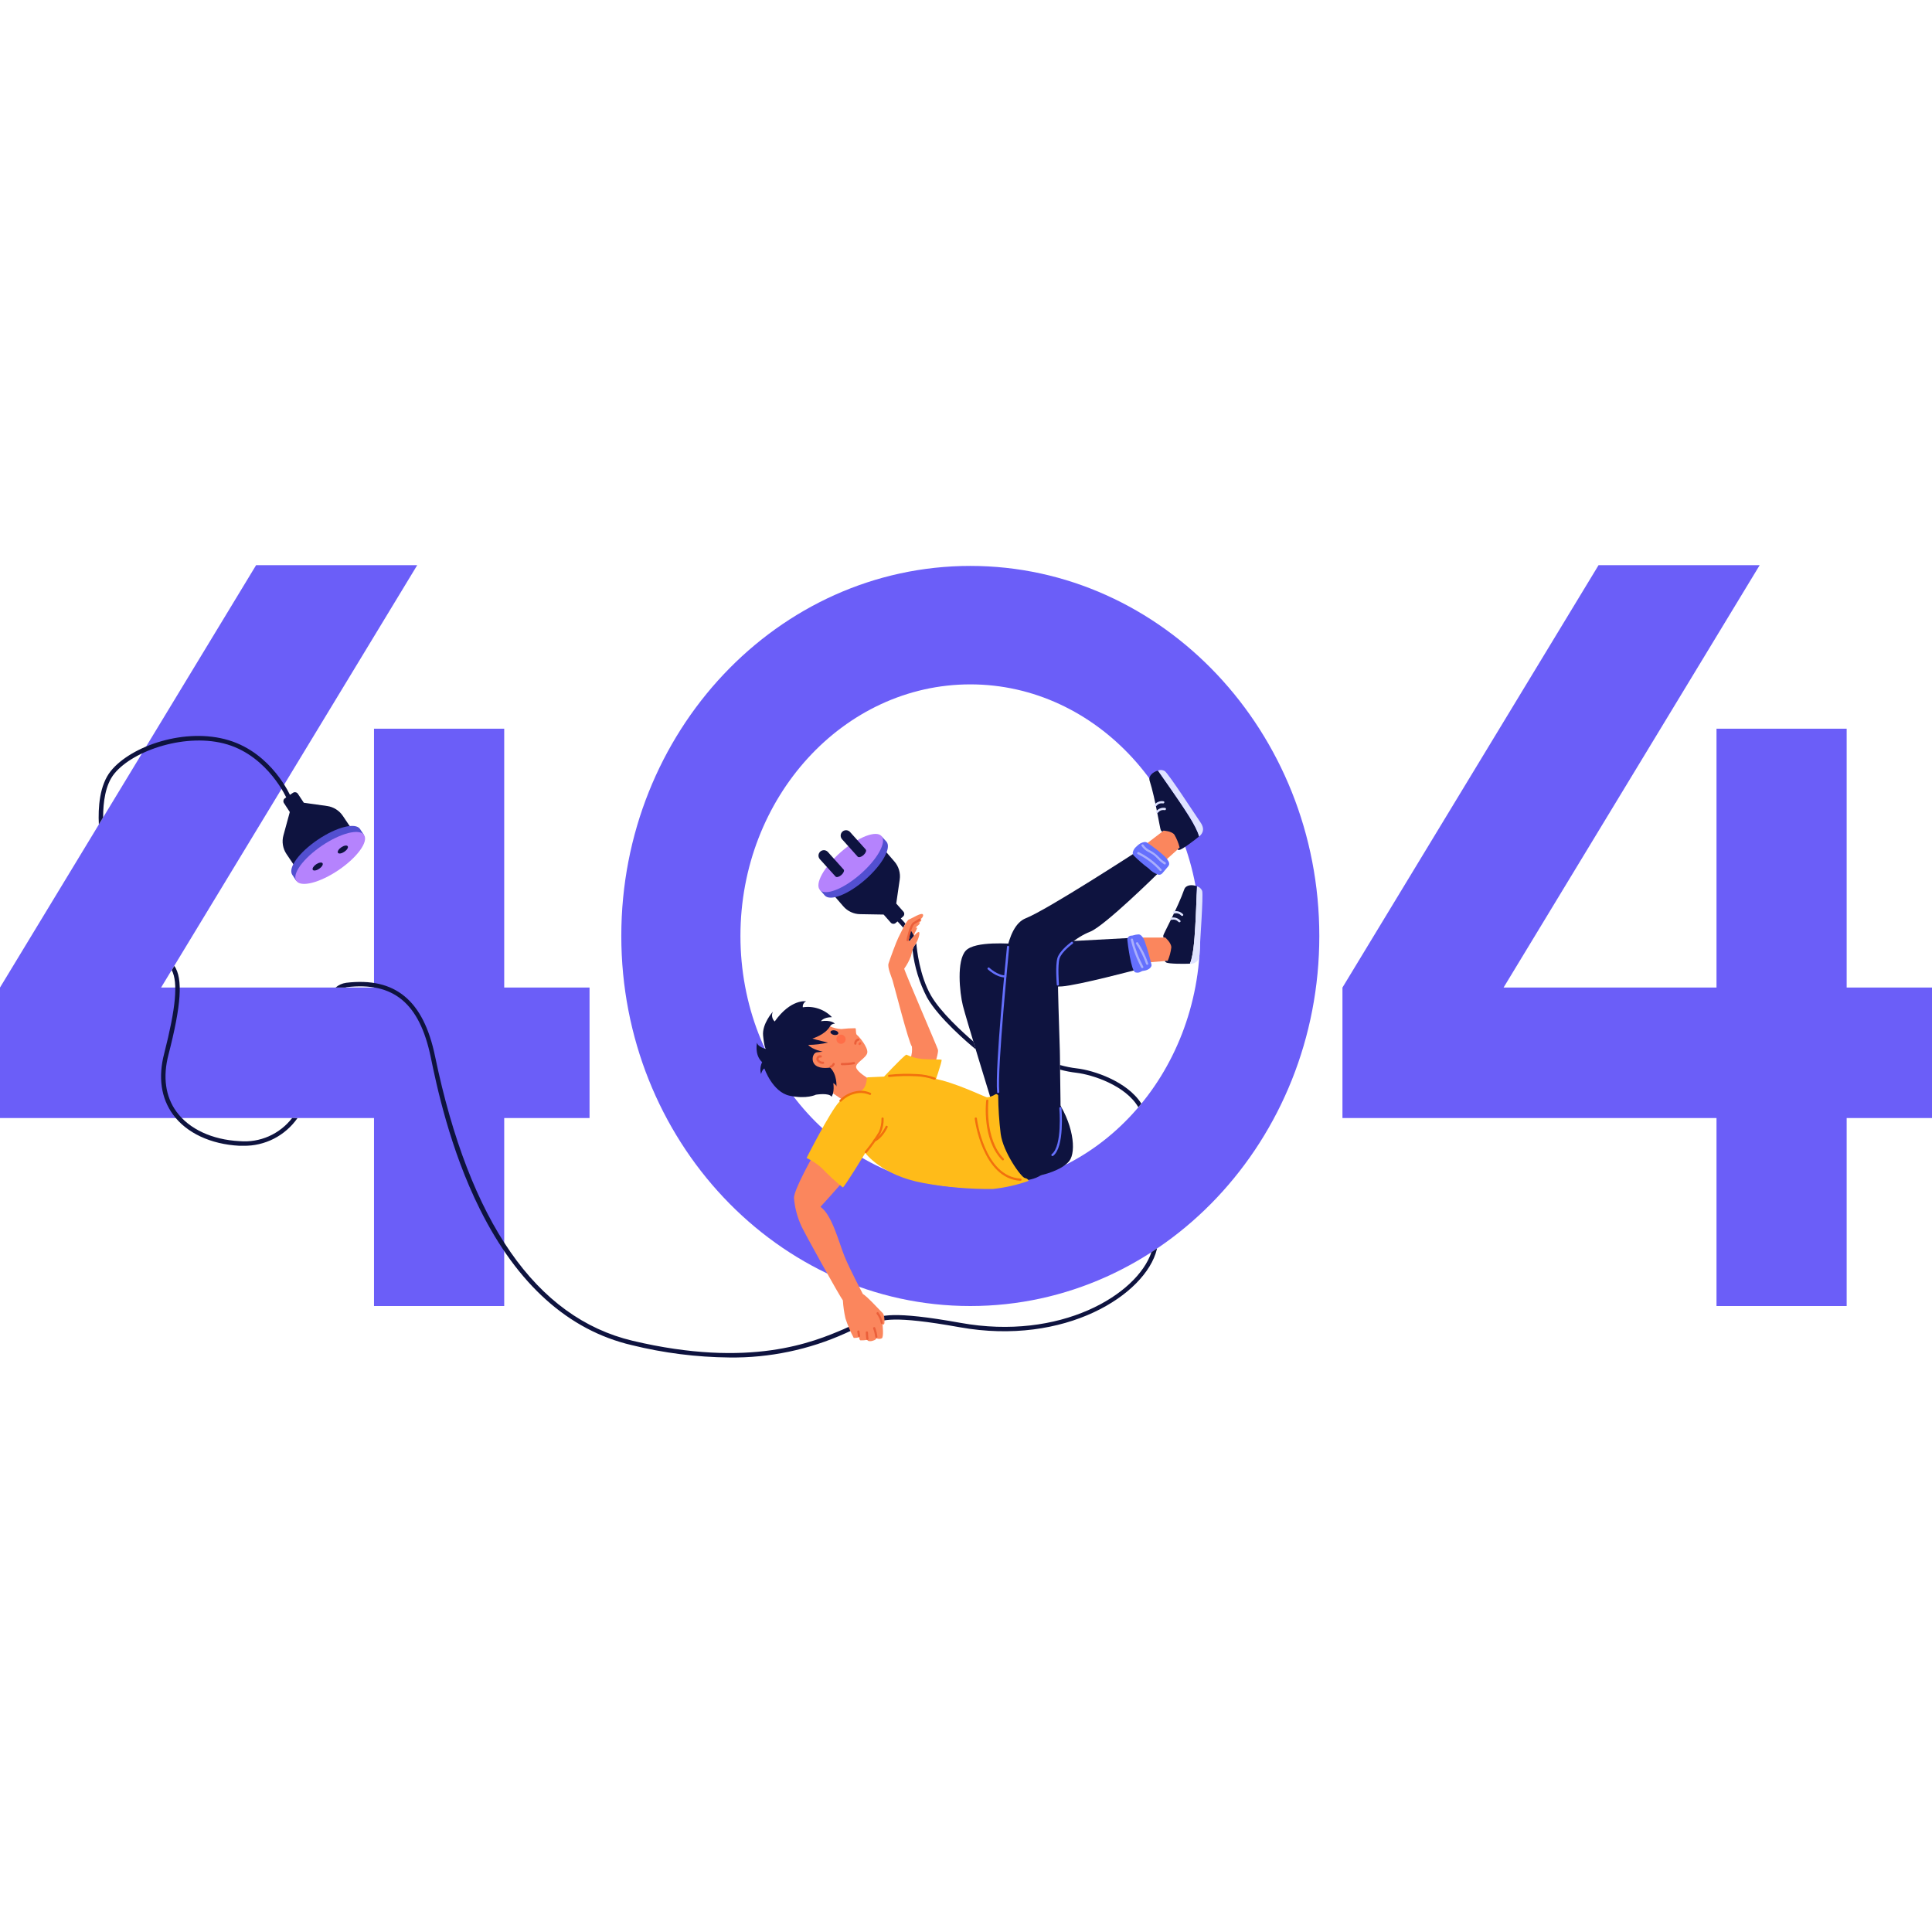 <svg xmlns="http://www.w3.org/2000/svg" xmlns:xlink="http://www.w3.org/1999/xlink" width="500" zoomAndPan="magnify" viewBox="0 0 375 375" height="500" preserveAspectRatio="xMidYMid meet" version="1.0"><defs><clipPath id="029419c41a"><path d="M 0 109.688 L 115 109.688 L 115 254 L 0 254 Z M 0 109.688 " clip-rule="nonzero"/></clipPath><clipPath id="9a22b49eb4"><path d="M 260 109.688 L 375 109.688 L 375 254 L 260 254 Z M 260 109.688 " clip-rule="nonzero"/></clipPath><clipPath id="177a50a36f"><path d="M 120 109.688 L 257 109.688 L 257 254 L 120 254 Z M 120 109.688 " clip-rule="nonzero"/></clipPath></defs><g clip-path="url(#029419c41a)"><path fill="#6b5ef8" d="M 114.43 191.68 L 97.867 191.68 L 97.867 141.445 L 72.594 141.445 L 72.594 191.68 L 31.266 191.68 L 80.984 109.695 L 49.711 109.695 L 0 191.68 L 0 217.008 L 72.594 217.008 L 72.594 253.5 L 97.867 253.5 L 97.867 217.008 L 114.43 217.008 Z M 114.43 191.68 " fill-opacity="1" fill-rule="nonzero"/></g><g clip-path="url(#9a22b49eb4)"><path fill="#6b5ef8" d="M 375 191.68 L 358.438 191.68 L 358.438 141.445 L 333.172 141.445 L 333.172 191.68 L 291.844 191.68 L 341.555 109.695 L 310.281 109.695 L 260.57 191.68 L 260.57 217.008 L 333.172 217.008 L 333.172 253.5 L 358.438 253.5 L 358.438 217.008 L 375 217.008 Z M 375 191.68 " fill-opacity="1" fill-rule="nonzero"/></g><g clip-path="url(#177a50a36f)"><path fill="#6b5ef8" d="M 188.336 253.5 C 150.977 253.5 120.594 221.277 120.594 181.656 C 120.594 142.039 150.977 109.844 188.336 109.844 C 225.695 109.844 256.078 142.07 256.078 181.68 C 256.078 221.293 225.688 253.5 188.336 253.5 Z M 188.336 132.836 C 163.734 132.836 143.719 154.766 143.719 181.656 C 143.719 208.551 163.734 230.484 188.336 230.484 C 212.938 230.484 232.945 208.559 232.945 181.656 C 232.945 154.758 212.93 132.836 188.336 132.836 Z M 188.336 132.836 " fill-opacity="1" fill-rule="nonzero"/></g><path fill="#fb865d" d="M 176.984 178.863 C 177.566 178.672 178.16 178.535 178.766 178.453 C 179.055 178.5 178.508 179.113 178.188 179.238 C 178.188 179.238 178.617 178.973 178.523 179.238 C 178.43 179.504 177.914 179.84 177.914 179.84 L 177.586 180.246 C 177.586 180.246 177.797 179.941 177.961 180.059 C 178.125 180.176 177.531 181.117 177.531 181.117 L 177.242 182.426 L 176.008 180.812 Z M 176.984 178.863 " fill-opacity="1" fill-rule="nonzero"/><path fill="#0e133f" d="M 209.031 207.375 C 207.918 207.246 206.82 207.027 205.742 206.719 C 205.742 206.992 205.742 207.289 205.742 207.609 C 206.785 207.895 207.84 208.098 208.914 208.223 C 212.039 208.59 218.484 210.68 220.945 214.91 C 221.141 214.676 221.344 214.445 221.531 214.211 C 218.797 209.883 212.211 207.734 209.031 207.375 Z M 209.031 207.375 " fill-opacity="1" fill-rule="nonzero"/><path fill="#0e133f" d="M 176.164 182.238 C 176.117 182.645 176.578 182.66 176.578 182.66 C 176.578 182.66 176.695 182.512 176.758 182.434 C 176.656 182.113 176.52 181.812 176.352 181.523 C 176.277 181.758 176.215 181.996 176.164 182.238 Z M 176.164 182.238 " fill-opacity="1" fill-rule="nonzero"/><path fill="#0e133f" d="M 176.758 182.434 C 176.961 182.176 177.172 181.914 177.383 181.648 C 177.188 181.234 176.961 180.836 176.703 180.461 C 176.562 180.82 176.445 181.188 176.352 181.5 C 176.523 181.797 176.656 182.105 176.758 182.434 Z M 176.758 182.434 " fill-opacity="1" fill-rule="nonzero"/><path fill="#0e133f" d="M 174.672 178.109 L 174.086 178.734 C 174.086 178.734 174.68 179.309 175.312 180.066 C 175.461 179.785 175.609 179.512 175.758 179.285 C 175.195 178.609 174.719 178.156 174.672 178.109 Z M 174.672 178.109 " fill-opacity="1" fill-rule="nonzero"/><path fill="#0e133f" d="M 180.695 193.215 C 178.492 189.371 177.953 184.273 177.852 183.035 C 177.773 183.184 177.684 183.32 177.578 183.449 C 177.348 183.727 177.199 184.039 177.125 184.391 C 177.488 187.652 178.434 190.734 179.953 193.641 C 182.258 197.672 187.906 202.457 189.398 203.68 C 189.242 203.172 189.094 202.668 188.945 202.168 C 186.773 200.305 182.547 196.441 180.695 193.215 Z M 180.695 193.215 " fill-opacity="1" fill-rule="nonzero"/><path fill="#0e133f" d="M 223.492 243.047 C 220.711 251.316 205.812 260.277 186.406 256.762 C 173.07 254.363 170.906 255.344 169 256.203 C 168.379 256.523 167.723 256.73 167.031 256.824 C 165.898 257.09 164.805 257.477 163.758 257.988 C 157.891 260.48 145.672 265.664 122.797 260.246 C 104.047 255.797 91.125 237.211 84.438 204.996 C 82.188 194.156 76.711 189.629 67.188 190.758 C 66.414 190.871 65.73 191.176 65.133 191.68 L 67 191.68 C 67.102 191.68 67.188 191.625 67.289 191.609 C 76.406 190.539 81.43 194.742 83.602 205.176 C 84.703 210.508 87.297 222.992 93.148 234.707 C 100.422 249.305 110.336 258.199 122.594 261.082 C 128.84 262.625 135.176 263.426 141.609 263.488 C 145.484 263.535 149.316 263.16 153.109 262.367 C 156.898 261.578 160.562 260.383 164.094 258.789 C 165.07 258.309 166.09 257.941 167.148 257.684 C 167.922 257.574 168.656 257.344 169.352 256.996 C 171.148 256.211 173.18 255.266 186.258 257.613 C 206.75 261.293 222.367 251.293 224.539 242.508 C 224.551 242.449 224.551 242.391 224.539 242.336 C 224.219 242.562 223.852 242.812 223.492 243.047 Z M 223.492 243.047 " fill-opacity="1" fill-rule="nonzero"/><path fill="#0e133f" d="M 56.703 217.008 C 56.105 217.781 55.426 218.465 54.656 219.066 C 53.891 219.668 53.059 220.164 52.168 220.559 C 51.277 220.949 50.352 221.223 49.391 221.383 C 48.43 221.543 47.461 221.578 46.492 221.496 C 41.164 221.223 36.711 219.145 34.266 215.801 C 32.109 212.863 31.57 209.027 32.703 204.703 C 35.18 195.09 35.539 189.973 33.844 187.477 L 33.336 188.305 C 34.609 190.719 34.117 195.691 31.867 204.5 C 30.672 209.066 31.25 213.156 33.594 216.352 C 36.195 219.906 40.891 222.105 46.469 222.395 L 47.25 222.395 C 48.277 222.41 49.289 222.305 50.289 222.07 C 51.289 221.836 52.25 221.488 53.164 221.02 C 54.078 220.551 54.922 219.977 55.695 219.301 C 56.473 218.625 57.152 217.867 57.742 217.023 Z M 56.703 217.008 " fill-opacity="1" fill-rule="nonzero"/><path fill="#0e133f" d="M 56.5 154.75 C 56.352 154.406 52.789 146.227 44.406 143.684 C 36.023 141.137 25.492 144.75 21.531 149.621 C 19.289 152.375 19.023 156.816 19.188 160.027 L 20.016 158.656 C 20.016 155.773 20.422 152.336 22.188 150.168 C 25.898 145.594 36.297 142.125 44.148 144.504 C 52.141 146.934 55.672 155.008 55.703 155.086 C 55.738 155.211 55.812 155.305 55.93 155.363 C 56.047 155.418 56.168 155.422 56.289 155.371 C 56.41 155.316 56.488 155.23 56.527 155.105 C 56.566 154.98 56.555 154.859 56.484 154.75 Z M 56.5 154.75 " fill-opacity="1" fill-rule="nonzero"/><path fill="#fb865d" d="M 181.477 206.469 C 181.477 206.469 182.203 204.273 182.055 203.742 C 181.906 203.211 175.461 188.281 175.508 188.016 C 176.047 187.27 176.48 186.465 176.805 185.605 C 177.141 184.328 177.219 183.82 177.586 183.426 C 177.953 183.035 178.594 181.422 178.43 180.992 C 178.266 180.562 177.266 181.773 176.586 182.66 C 176.586 182.66 176.125 182.66 176.172 182.238 C 176.219 181.812 177.023 179.246 177.492 179.105 C 177.961 178.965 179.289 178.234 179.172 177.578 C 179.055 176.918 176.977 178.289 176.445 178.461 C 175.914 178.633 174.68 181.422 174.359 182.02 C 174.039 182.613 172.688 186.27 172.461 187.031 C 172.234 187.789 173.008 189.527 173.242 190.266 C 173.477 191 176.422 202.551 177 203.129 C 177.086 203.918 176.996 204.688 176.727 205.434 C 176.727 205.434 179.633 206.875 181.477 206.469 Z M 181.477 206.469 " fill-opacity="1" fill-rule="nonzero"/><path fill="#0e133f" d="M 161.102 199.207 C 161.324 198.863 161.641 198.691 162.047 198.691 C 162.047 198.691 161.391 197.906 159.344 198.211 C 159.344 198.211 159.812 197.43 161.484 197.43 C 160.75 196.672 159.887 196.125 158.887 195.785 C 157.891 195.449 156.871 195.355 155.828 195.512 C 155.793 195.27 155.836 195.039 155.957 194.824 C 156.074 194.609 156.246 194.453 156.469 194.352 C 156.469 194.352 153.516 193.828 150.367 198.266 C 150.109 198.023 149.945 197.727 149.879 197.375 C 149.816 197.023 149.859 196.688 150.016 196.363 C 150.016 196.363 147.891 198.715 148.117 201.016 C 148.344 203.32 148.633 203.594 148.633 203.594 C 148.633 203.594 147.031 203.195 146.945 202.355 C 146.945 202.355 146.367 204.703 147.93 206.168 C 147.57 206.91 147.5 207.68 147.719 208.473 C 147.719 208.473 147.961 207.539 148.375 207.398 C 148.375 207.398 149.938 211.965 153.258 212.676 C 156.578 213.391 158.367 212.48 158.367 212.48 C 158.367 212.48 160.961 212.051 161.414 212.891 L 162.047 211.418 L 162.867 211.078 C 162.867 211.078 162.047 204.461 162.047 204.414 C 162.047 204.367 161.102 199.207 161.102 199.207 Z M 161.102 199.207 " fill-opacity="1" fill-rule="nonzero"/><path fill="#fb865d" d="M 161.102 199.207 C 161.797 199.527 162.531 199.707 163.297 199.738 C 164.203 199.629 165.117 199.574 166.031 199.574 C 166.219 199.707 166.031 200.703 166.352 200.898 C 166.672 201.094 168.5 203.25 168.344 204.312 C 168.188 205.379 165.898 206.34 166.188 207.242 C 166.477 208.145 168.531 209.332 168.531 209.332 C 168.77 209.73 168.879 210.16 168.859 210.625 C 168.789 211.301 165.062 214.195 165.062 214.195 L 165 214.484 L 161.695 212.215 C 161.832 211.559 161.848 210.898 161.742 210.234 C 161.742 210.234 162.273 210.508 162.352 210.898 C 162.352 210.898 162.531 208.551 161.117 207.211 C 161.117 207.211 159.312 207.562 158.32 206.789 C 157.328 206.012 157.727 204.328 158.578 204.25 L 159.688 204.133 C 159.688 204.133 157.648 203.727 156.875 202.816 C 158.176 202.801 159.457 202.648 160.727 202.363 C 160.727 202.363 158.383 201.832 157.68 201.582 C 157.68 201.574 160.156 200.883 161.102 199.207 Z M 161.102 199.207 " fill-opacity="1" fill-rule="nonzero"/><path fill="#0e133f" d="M 193.398 213.906 C 193.398 213.906 193.977 197.359 194.359 193.105 C 194.742 188.855 195 179.84 199.117 178.227 C 203.234 176.613 220.672 165.281 220.672 165.281 L 224.812 169.473 C 224.812 169.473 214.406 179.746 211.609 180.836 C 208.812 181.922 205.828 184.539 205.445 186.02 C 205.062 187.5 205.766 203.891 205.734 205.02 C 205.703 206.145 206.055 221.121 205.734 222.566 C 205.414 224.016 204.062 228.395 199.406 229.043 L 195.836 229.203 C 195.836 229.203 192.188 218.066 193.398 213.906 Z M 193.398 213.906 " fill-opacity="1" fill-rule="nonzero"/><path fill="#0e133f" d="M 199.633 228.012 L 201.977 228.137 C 201.977 228.137 206.055 227.242 207.531 225.371 C 209.008 223.5 208.312 217.84 204.766 212.961 L 199.602 191.031 C 201.758 191.438 203.93 191.582 206.117 191.461 C 209.344 191.227 220.766 188.18 220.766 188.18 L 219.422 182.051 C 219.422 182.051 198.172 183.207 197.203 183.207 C 196.234 183.207 189.297 182.582 187.469 184.508 C 185.641 186.434 186.266 192.676 186.891 195.184 C 187.516 197.688 192.359 213.445 192.359 213.445 Z M 199.633 228.012 " fill-opacity="1" fill-rule="nonzero"/><path fill="#fb865d" d="M 158.062 223.891 C 158.062 223.891 154.109 230.816 154.109 232.508 C 154.254 234.266 154.672 235.953 155.367 237.574 C 155.844 238.883 163.18 251.922 163.602 252.406 C 163.676 253.582 163.84 254.746 164.102 255.898 C 164.527 257.211 165.062 258.477 165.711 259.695 C 166.066 259.699 166.418 259.656 166.766 259.57 C 166.766 259.57 166.766 260.098 167.039 260.168 C 167.477 260.176 167.914 260.141 168.344 260.066 C 168.344 260.066 168.344 260.324 168.875 260.324 C 169.406 260.324 170.062 260.035 170.125 259.758 C 170.473 259.922 170.824 259.922 171.172 259.758 C 171.57 259.469 171.297 257.043 171.297 257.043 C 171.297 257.043 171.617 257.254 171.664 256.77 C 171.711 256.281 171.664 255.156 171.312 254.848 C 170.961 254.543 168.227 251.52 167.492 251.176 C 167.492 251.176 165 246.477 163.938 243.902 C 162.875 241.324 161.531 235.82 159.25 234.246 C 159.25 234.246 163.234 229.898 163.812 229.059 Z M 158.062 223.891 " fill-opacity="1" fill-rule="nonzero"/><path fill="#ffbb19" d="M 166.688 211.926 C 165.191 212.152 163.918 212.816 162.867 213.906 C 161.148 215.691 156.555 224.762 156.555 224.762 C 157.652 225.27 158.648 225.938 159.539 226.758 C 160.812 228.086 162.16 229.328 163.586 230.484 C 163.844 230.531 167.953 223.789 167.953 223.789 C 167.953 223.789 171.078 228.137 179.234 229.625 C 183.684 230.434 188.168 230.82 192.688 230.785 C 195.062 230.531 197.379 230.008 199.633 229.219 C 199.633 229.219 199.633 228.785 198.922 228.652 C 198.211 228.52 194.703 223.633 194.234 220.086 C 193.93 217.605 193.766 215.121 193.75 212.621 C 193.75 212.621 193.531 212.223 193.172 212.426 C 192.691 212.73 192.172 212.918 191.609 212.992 C 191.195 212.992 185.359 210.016 180.945 209.285 C 179.266 208.969 177.574 208.812 175.867 208.816 C 173.328 208.871 168.477 209.105 168.477 209.105 C 168.477 209.105 168.234 209.059 168.234 209.449 C 168.234 209.844 168.023 211.582 166.688 211.926 Z M 166.688 211.926 " fill-opacity="1" fill-rule="nonzero"/><path fill="#ffbb19" d="M 171.023 209.582 C 171.023 209.582 175.094 205.191 175.914 204.703 C 176.906 205.172 177.949 205.453 179.039 205.551 C 180.68 205.676 182.531 205.598 182.75 205.699 C 182.969 205.801 181.188 210.891 181.188 210.891 C 181.188 210.891 172.086 210.148 171.023 209.582 Z M 171.023 209.582 " fill-opacity="1" fill-rule="nonzero"/><path fill="#fb865d" d="M 221.156 181.977 L 226.484 181.977 C 226.484 181.977 227.836 182.824 227.812 184.039 C 227.719 184.934 227.402 185.746 226.867 186.473 L 222.461 186.832 Z M 221.156 181.977 " fill-opacity="1" fill-rule="nonzero"/><path fill="#0e133f" d="M 232.336 172.031 C 231.43 171.664 230.188 171.703 229.859 172.637 C 228.664 176.051 225.836 181.25 225.797 181.57 C 225.758 181.891 225.859 181.977 225.859 181.977 L 226.172 181.977 C 226.172 181.977 227.352 182.973 227.352 183.891 C 227.242 184.789 227.012 185.656 226.656 186.488 L 226.266 186.488 C 226.266 186.488 225.883 186.488 226.336 186.801 C 226.789 187.117 229.961 187.094 230.961 187.047 C 231.781 185.203 231.922 180.656 232 179.73 C 232.078 178.809 232.273 173.809 232.336 172.031 Z M 232.336 172.031 " fill-opacity="1" fill-rule="nonzero"/><path fill="#dfe3ff" d="M 233.344 172.926 C 233.148 172.469 232.812 172.168 232.336 172.031 C 232.273 173.809 232.078 178.871 232 179.762 C 231.922 180.656 231.781 185.242 230.961 187.078 L 231.227 187.078 C 231.594 187.008 232.789 186.898 232.836 185.07 C 232.883 183.246 233.594 173.969 233.344 172.926 Z M 233.344 172.926 " fill-opacity="1" fill-rule="nonzero"/><path fill="#dfe3ff" d="M 228.906 179.012 C 228.84 179.004 228.785 178.98 228.742 178.934 C 228.371 178.551 227.93 178.422 227.414 178.539 C 227.277 178.562 227.191 178.508 227.164 178.367 C 227.145 178.234 227.203 178.148 227.336 178.117 C 227.652 178.051 227.969 178.062 228.277 178.16 C 228.59 178.254 228.855 178.422 229.078 178.656 C 229.176 178.758 229.176 178.855 229.078 178.957 C 229.031 179.004 228.973 179.023 228.906 179.012 Z M 228.906 179.012 " fill-opacity="1" fill-rule="nonzero"/><path fill="#dfe3ff" d="M 229.438 177.781 C 229.371 177.781 229.316 177.754 229.273 177.703 C 228.902 177.324 228.457 177.191 227.938 177.312 C 227.797 177.336 227.715 177.277 227.691 177.137 C 227.668 176.992 227.727 176.91 227.867 176.887 C 228.184 176.82 228.496 176.832 228.805 176.93 C 229.113 177.027 229.379 177.191 229.602 177.43 C 229.699 177.527 229.699 177.625 229.602 177.727 C 229.559 177.773 229.504 177.793 229.438 177.781 Z M 229.438 177.781 " fill-opacity="1" fill-rule="nonzero"/><path fill="#fb865d" d="M 221.875 164.273 L 226.109 161.039 C 226.109 161.039 227.672 160.891 228.406 161.867 C 228.875 162.637 229.117 163.473 229.133 164.375 L 225.844 167.34 Z M 221.875 164.273 " fill-opacity="1" fill-rule="nonzero"/><path fill="#0e133f" d="M 224.75 149.566 C 223.805 149.824 222.844 150.605 223.148 151.555 C 224.25 155 225.141 160.84 225.305 161.125 C 225.469 161.406 225.602 161.414 225.602 161.414 L 225.852 161.227 C 225.852 161.227 227.414 161.297 227.945 162.008 C 228.402 162.789 228.742 163.621 228.961 164.5 L 228.672 164.766 C 228.672 164.766 228.383 165.008 228.922 164.961 C 229.461 164.914 231.977 162.996 232.742 162.352 C 232.281 160.387 229.617 156.684 229.148 155.891 C 228.68 155.102 225.781 151.02 224.75 149.566 Z M 224.75 149.566 " fill-opacity="1" fill-rule="nonzero"/><path fill="#dfe3ff" d="M 226.086 149.668 C 225.656 149.422 225.211 149.387 224.75 149.566 C 225.773 151.02 228.656 155.164 229.148 155.914 C 229.641 156.668 232.273 160.41 232.742 162.375 L 232.945 162.188 C 233.188 161.914 234.047 161.125 233.008 159.621 C 231.969 158.117 226.93 150.332 226.086 149.668 Z M 226.086 149.668 " fill-opacity="1" fill-rule="nonzero"/><path fill="#dfe3ff" d="M 226.227 157.207 C 226.172 157.25 226.113 157.262 226.047 157.246 C 225.523 157.168 225.09 157.332 224.75 157.742 C 224.648 157.84 224.547 157.84 224.445 157.742 C 224.34 157.641 224.34 157.535 224.445 157.434 C 224.656 157.188 224.91 157.012 225.215 156.898 C 225.52 156.785 225.828 156.758 226.148 156.809 C 226.281 156.844 226.336 156.93 226.312 157.066 C 226.297 157.121 226.27 157.168 226.227 157.207 Z M 226.227 157.207 " fill-opacity="1" fill-rule="nonzero"/><path fill="#dfe3ff" d="M 225.906 155.898 C 225.855 155.941 225.797 155.957 225.734 155.938 C 225.211 155.863 224.781 156.031 224.438 156.434 C 224.34 156.535 224.242 156.539 224.137 156.445 C 224.031 156.348 224.027 156.246 224.125 156.145 C 224.336 155.898 224.59 155.719 224.895 155.609 C 225.199 155.5 225.508 155.469 225.828 155.523 C 225.965 155.551 226.02 155.637 225.992 155.773 C 225.977 155.824 225.949 155.867 225.906 155.898 Z M 225.906 155.898 " fill-opacity="1" fill-rule="nonzero"/><path fill="#6570fd" d="M 221.336 163.707 C 221.02 163.898 220.734 164.129 220.484 164.398 C 220.191 164.668 219.992 164.996 219.891 165.383 C 219.852 165.516 219.852 165.648 219.891 165.785 C 219.93 165.898 219.992 165.996 220.078 166.082 C 220.973 166.98 221.934 167.809 222.953 168.562 C 223.469 169.121 224.086 169.523 224.805 169.77 C 224.938 169.797 225.07 169.797 225.203 169.77 C 225.426 169.684 225.605 169.543 225.742 169.348 L 226.625 168.305 C 226.785 168.145 226.891 167.953 226.938 167.734 C 226.949 167.551 226.91 167.375 226.82 167.215 C 226.652 166.906 226.449 166.621 226.211 166.363 C 225.477 165.66 224.695 165.016 223.867 164.43 C 223.594 164.203 223.309 163.996 223.008 163.809 L 222.789 163.668 C 222.73 163.629 222.676 163.586 222.625 163.535 C 222.445 163.441 222.254 163.414 222.055 163.449 C 221.848 163.484 221.648 163.555 221.461 163.652 Z M 221.336 163.707 " fill-opacity="1" fill-rule="nonzero"/><path fill="#6570fd" d="M 222.18 182.676 C 222.18 182.676 221.711 181.32 220.945 181.367 C 220.18 181.414 219.883 181.625 219.594 181.609 C 219.379 181.609 219.195 181.688 219.043 181.84 C 218.891 181.992 218.812 182.176 218.812 182.395 C 218.859 182.957 219.539 188.512 220.375 188.738 C 221.211 188.965 221.445 188.477 221.883 188.445 C 222.32 188.414 223.445 188.125 223.523 187.32 C 223.156 185.746 222.707 184.199 222.18 182.676 Z M 222.18 182.676 " fill-opacity="1" fill-rule="nonzero"/><path fill="#0e133f" d="M 162.039 199.996 C 162.25 200.039 162.422 200.117 162.551 200.23 C 162.684 200.348 162.738 200.465 162.715 200.586 C 162.691 200.707 162.594 200.797 162.43 200.852 C 162.266 200.906 162.078 200.914 161.867 200.875 C 161.66 200.832 161.488 200.754 161.355 200.641 C 161.227 200.523 161.172 200.406 161.195 200.285 C 161.219 200.164 161.312 200.078 161.48 200.02 C 161.645 199.965 161.832 199.957 162.039 199.996 Z M 162.039 199.996 " fill-opacity="1" fill-rule="nonzero"/><path fill="#0e133f" d="M 68.352 161.047 L 66.539 158.352 C 66.188 157.832 65.75 157.41 65.219 157.078 C 64.691 156.746 64.117 156.535 63.5 156.449 L 58.969 155.812 L 57.812 154.066 C 57.707 153.914 57.562 153.816 57.379 153.781 C 57.195 153.742 57.023 153.777 56.867 153.879 L 55.305 154.945 C 55.148 155.051 55.055 155.191 55.02 155.375 C 54.98 155.559 55.016 155.73 55.117 155.883 L 56.25 157.613 L 55.016 162.141 C 54.844 162.762 54.809 163.387 54.914 164.02 C 55.02 164.652 55.25 165.238 55.609 165.77 L 57.391 168.414 Z M 68.352 161.047 " fill-opacity="1" fill-rule="nonzero"/><path fill="#524fd0" d="M 58.383 170.387 C 60 170.332 62.453 169.371 64.891 167.727 C 67.328 166.082 69.141 164.156 69.797 162.676 L 70.664 162.086 L 69.883 160.906 C 69 159.59 65.336 160.52 61.703 162.973 C 58.07 165.422 55.844 168.453 56.727 169.793 L 57.508 170.977 Z M 58.383 170.387 " fill-opacity="1" fill-rule="nonzero"/><path fill="#b583fd" d="M 70.672 162.074 C 70.777 162.23 70.836 162.414 70.855 162.621 C 70.875 162.832 70.852 163.066 70.781 163.32 C 70.715 163.578 70.602 163.852 70.449 164.145 C 70.297 164.434 70.105 164.738 69.875 165.055 C 69.641 165.375 69.375 165.695 69.074 166.027 C 68.773 166.355 68.445 166.684 68.086 167.016 C 67.727 167.344 67.344 167.668 66.941 167.984 C 66.539 168.301 66.121 168.605 65.688 168.898 C 65.254 169.191 64.816 169.465 64.375 169.719 C 63.93 169.977 63.488 170.211 63.047 170.418 C 62.609 170.629 62.18 170.812 61.762 170.969 C 61.344 171.125 60.945 171.25 60.566 171.348 C 60.188 171.441 59.832 171.508 59.504 171.539 C 59.18 171.574 58.883 171.574 58.621 171.539 C 58.359 171.508 58.133 171.445 57.945 171.348 C 57.758 171.25 57.613 171.125 57.508 170.969 C 57.402 170.812 57.34 170.629 57.324 170.422 C 57.305 170.211 57.328 169.977 57.398 169.723 C 57.465 169.465 57.578 169.191 57.73 168.898 C 57.883 168.609 58.074 168.305 58.305 167.984 C 58.535 167.668 58.805 167.348 59.105 167.016 C 59.406 166.688 59.734 166.359 60.094 166.027 C 60.453 165.699 60.836 165.375 61.238 165.059 C 61.641 164.742 62.059 164.438 62.492 164.145 C 62.922 163.852 63.359 163.578 63.805 163.324 C 64.25 163.066 64.691 162.832 65.133 162.625 C 65.57 162.414 66 162.23 66.418 162.074 C 66.836 161.918 67.234 161.793 67.613 161.695 C 67.992 161.598 68.348 161.535 68.672 161.504 C 69 161.469 69.297 161.469 69.559 161.504 C 69.82 161.535 70.047 161.598 70.23 161.695 C 70.418 161.793 70.566 161.918 70.672 162.074 Z M 70.672 162.074 " fill-opacity="1" fill-rule="nonzero"/><path fill="#0e133f" d="M 62.605 167.555 C 62.688 167.672 62.664 167.84 62.539 168.047 C 62.41 168.258 62.215 168.453 61.953 168.629 C 61.691 168.805 61.441 168.914 61.199 168.953 C 60.957 168.992 60.797 168.953 60.715 168.832 C 60.637 168.711 60.66 168.547 60.785 168.336 C 60.914 168.129 61.109 167.934 61.367 167.758 C 61.629 167.582 61.883 167.473 62.125 167.434 C 62.367 167.395 62.527 167.434 62.605 167.555 Z M 62.605 167.555 " fill-opacity="1" fill-rule="nonzero"/><path fill="#0e133f" d="M 67.488 164.254 C 67.57 164.375 67.547 164.539 67.418 164.746 C 67.293 164.957 67.098 165.152 66.836 165.328 C 66.574 165.504 66.324 165.613 66.082 165.652 C 65.84 165.691 65.68 165.652 65.598 165.531 C 65.516 165.41 65.539 165.246 65.668 165.035 C 65.793 164.828 65.988 164.633 66.25 164.457 C 66.512 164.281 66.762 164.172 67.004 164.133 C 67.246 164.094 67.406 164.133 67.488 164.254 Z M 67.488 164.254 " fill-opacity="1" fill-rule="nonzero"/><path fill="#0e133f" d="M 161.57 173.473 L 163.695 175.926 C 164.105 176.398 164.594 176.766 165.16 177.027 C 165.727 177.293 166.32 177.43 166.945 177.438 L 171.516 177.516 L 172.898 179.082 C 173.023 179.223 173.18 179.297 173.367 179.309 C 173.555 179.32 173.719 179.266 173.859 179.145 L 175.281 177.898 C 175.422 177.777 175.5 177.621 175.512 177.434 C 175.523 177.246 175.469 177.082 175.344 176.941 L 173.961 175.375 L 174.633 170.734 C 174.727 170.098 174.68 169.473 174.5 168.855 C 174.32 168.242 174.016 167.691 173.594 167.207 L 171.508 164.797 Z M 161.57 173.473 " fill-opacity="1" fill-rule="nonzero"/><path fill="#524fd0" d="M 170.312 162.98 C 168.711 163.23 166.406 164.484 164.18 166.426 C 161.953 168.367 160.406 170.488 159.938 172.039 L 159.156 172.738 L 160.086 173.809 C 161.125 175 164.641 173.629 167.945 170.742 C 171.25 167.852 173.094 164.555 172.055 163.355 L 171.094 162.312 Z M 170.312 162.98 " fill-opacity="1" fill-rule="nonzero"/><path fill="#b583fd" d="M 171.105 162.289 C 171.23 162.43 171.312 162.602 171.359 162.809 C 171.402 163.016 171.406 163.25 171.371 163.512 C 171.332 163.773 171.258 164.059 171.141 164.367 C 171.023 164.676 170.871 165.004 170.68 165.348 C 170.492 165.688 170.266 166.043 170.008 166.406 C 169.75 166.77 169.461 167.141 169.148 167.512 C 168.832 167.883 168.492 168.25 168.133 168.613 C 167.77 168.977 167.391 169.332 167 169.676 C 166.605 170.02 166.207 170.344 165.797 170.652 C 165.387 170.961 164.977 171.246 164.566 171.512 C 164.156 171.773 163.754 172.008 163.359 172.215 C 162.961 172.422 162.582 172.594 162.219 172.738 C 161.852 172.879 161.508 172.988 161.188 173.059 C 160.867 173.133 160.574 173.168 160.309 173.168 C 160.047 173.168 159.816 173.133 159.617 173.062 C 159.422 172.988 159.258 172.883 159.137 172.738 C 159.012 172.598 158.93 172.422 158.887 172.219 C 158.84 172.012 158.836 171.777 158.875 171.516 C 158.91 171.254 158.984 170.969 159.102 170.66 C 159.219 170.348 159.371 170.023 159.562 169.68 C 159.75 169.336 159.977 168.984 160.234 168.621 C 160.492 168.254 160.781 167.887 161.094 167.516 C 161.41 167.145 161.75 166.777 162.113 166.414 C 162.473 166.051 162.852 165.695 163.242 165.352 C 163.637 165.008 164.039 164.684 164.445 164.375 C 164.855 164.066 165.266 163.781 165.676 163.516 C 166.086 163.254 166.488 163.02 166.883 162.812 C 167.281 162.605 167.66 162.434 168.023 162.289 C 168.391 162.148 168.734 162.039 169.055 161.969 C 169.375 161.895 169.668 161.859 169.934 161.859 C 170.195 161.859 170.426 161.895 170.625 161.965 C 170.824 162.039 170.984 162.145 171.105 162.289 Z M 171.105 162.289 " fill-opacity="1" fill-rule="nonzero"/><path fill="#0e133f" d="M 168.055 164.906 L 165.031 161.531 C 164.941 161.418 164.832 161.332 164.707 161.266 C 164.578 161.199 164.445 161.16 164.305 161.148 C 164.16 161.137 164.023 161.152 163.887 161.199 C 163.75 161.242 163.629 161.312 163.523 161.41 C 163.418 161.504 163.332 161.617 163.273 161.746 C 163.211 161.875 163.18 162.012 163.172 162.156 C 163.168 162.297 163.191 162.438 163.242 162.57 C 163.293 162.703 163.371 162.82 163.469 162.926 L 166.484 166.285 C 166.68 166.48 167.172 166.355 167.594 165.98 C 168.016 165.602 168.227 165.117 168.039 164.906 Z M 168.055 164.906 " fill-opacity="1" fill-rule="nonzero"/><path fill="#0e133f" d="M 163.75 168.781 L 160.727 165.406 C 160.637 165.297 160.527 165.207 160.402 165.141 C 160.273 165.074 160.141 165.035 160 165.023 C 159.855 165.012 159.719 165.027 159.582 165.074 C 159.445 165.121 159.324 165.191 159.219 165.285 C 159.113 165.383 159.027 165.492 158.969 165.621 C 158.906 165.754 158.875 165.891 158.867 166.031 C 158.863 166.176 158.887 166.312 158.938 166.445 C 158.988 166.582 159.066 166.699 159.164 166.801 L 162.188 170.145 C 162.391 170.34 162.875 170.215 163.305 169.84 C 163.734 169.465 163.938 168.984 163.75 168.766 Z M 163.75 168.781 " fill-opacity="1" fill-rule="nonzero"/><path fill="#ff6e48" d="M 164.133 201.715 C 164.133 201.961 164.047 202.172 163.871 202.344 C 163.699 202.52 163.488 202.605 163.242 202.605 C 162.996 202.605 162.785 202.52 162.613 202.344 C 162.438 202.172 162.352 201.961 162.352 201.715 C 162.352 201.469 162.438 201.258 162.613 201.082 C 162.785 200.906 162.996 200.82 163.242 200.82 C 163.488 200.82 163.699 200.906 163.871 201.082 C 164.047 201.258 164.133 201.469 164.133 201.715 Z M 164.133 201.715 " fill-opacity="1" fill-rule="nonzero"/><path fill="#f2700d" d="M 181.406 209.559 C 181.379 209.57 181.348 209.57 181.32 209.559 C 180.211 209.168 179.07 208.949 177.898 208.902 C 176.133 208.805 174.375 208.852 172.617 209.035 C 172.469 209.059 172.391 208.996 172.375 208.848 C 172.363 208.711 172.426 208.633 172.562 208.613 C 174.348 208.418 176.137 208.375 177.93 208.48 C 179.16 208.516 180.348 208.746 181.5 209.176 C 181.629 209.238 181.66 209.332 181.602 209.457 C 181.559 209.531 181.492 209.566 181.406 209.559 Z M 181.406 209.559 " fill-opacity="1" fill-rule="nonzero"/><path fill="#f2700d" d="M 163.141 213.859 C 163.082 213.859 163.031 213.84 162.992 213.797 C 162.895 213.695 162.895 213.594 162.992 213.492 C 163.887 212.602 164.949 212.035 166.188 211.801 C 167.152 211.617 168.082 211.727 168.977 212.129 C 169.098 212.199 169.125 212.297 169.055 212.418 C 168.984 212.539 168.887 212.566 168.766 212.496 C 167.953 212.156 167.109 212.066 166.242 212.223 C 165.105 212.445 164.125 212.969 163.305 213.789 C 163.262 213.836 163.207 213.859 163.141 213.859 Z M 163.141 213.859 " fill-opacity="1" fill-rule="nonzero"/><path fill="#f2700d" d="M 168.062 223.805 C 168.012 223.805 167.965 223.789 167.922 223.758 C 167.824 223.656 167.824 223.555 167.922 223.453 C 168.891 222.273 169.773 221.031 170.57 219.727 C 170.938 218.898 171.113 218.035 171.094 217.133 C 171.09 216.992 171.156 216.918 171.297 216.906 C 171.434 216.906 171.508 216.973 171.516 217.109 C 171.547 218.09 171.355 219.023 170.945 219.914 C 170.141 221.254 169.238 222.523 168.242 223.727 C 168.199 223.789 168.137 223.812 168.062 223.805 Z M 168.062 223.805 " fill-opacity="1" fill-rule="nonzero"/><path fill="#f2700d" d="M 169.75 221.582 C 169.637 221.574 169.57 221.516 169.547 221.406 C 169.523 221.297 169.562 221.215 169.664 221.168 C 170.969 220.586 171.883 218.652 171.891 218.629 C 171.953 218.508 172.047 218.473 172.172 218.527 C 172.305 218.582 172.34 218.68 172.281 218.809 C 172.242 218.895 171.297 220.914 169.844 221.566 Z M 169.75 221.582 " fill-opacity="1" fill-rule="nonzero"/><path fill="#f2700d" d="M 194.648 225.23 C 194.59 225.23 194.539 225.211 194.5 225.168 C 190.594 221.184 191.375 213.922 191.422 213.617 C 191.426 213.559 191.449 213.508 191.496 213.473 C 191.543 213.434 191.598 213.418 191.656 213.43 C 191.797 213.445 191.859 213.523 191.844 213.664 C 191.844 213.742 191.062 221.027 194.805 224.863 C 194.898 224.965 194.898 225.066 194.805 225.168 C 194.762 225.211 194.711 225.234 194.648 225.23 Z M 194.648 225.23 " fill-opacity="1" fill-rule="nonzero"/><path fill="#f2700d" d="M 198.055 229.195 C 190.68 228.754 189.203 217.258 189.195 217.148 C 189.172 217.008 189.234 216.926 189.375 216.906 C 189.516 216.891 189.598 216.953 189.617 217.094 C 189.617 217.203 191.062 228.348 198.078 228.762 C 198.219 228.773 198.285 228.848 198.281 228.988 C 198.27 229.133 198.195 229.199 198.055 229.195 Z M 198.055 229.195 " fill-opacity="1" fill-rule="nonzero"/><path fill="#6570fd" d="M 193.75 212.168 C 193.613 212.172 193.543 212.109 193.539 211.973 C 193.094 207.352 195.359 184.773 195.453 183.781 C 195.469 183.633 195.547 183.57 195.695 183.59 C 195.754 183.594 195.805 183.621 195.84 183.668 C 195.879 183.715 195.891 183.766 195.883 183.828 C 195.883 184.062 193.539 207.32 193.961 211.902 C 193.977 212.047 193.914 212.125 193.766 212.137 Z M 193.75 212.168 " fill-opacity="1" fill-rule="nonzero"/><path fill="#6570fd" d="M 205.328 191.289 C 205.195 191.289 205.125 191.227 205.117 191.094 C 205.117 190.945 204.812 187.43 205.242 185.957 C 205.672 184.484 207.859 182.895 207.953 182.824 C 208.07 182.746 208.168 182.766 208.25 182.879 C 208.336 182.996 208.32 183.094 208.203 183.176 C 208.203 183.176 206.039 184.742 205.648 186.074 C 205.258 187.406 205.539 191.023 205.539 191.062 C 205.547 191.121 205.531 191.176 205.492 191.219 C 205.453 191.266 205.402 191.289 205.344 191.289 Z M 205.328 191.289 " fill-opacity="1" fill-rule="nonzero"/><path fill="#6570fd" d="M 195.094 189.723 C 193.398 189.723 191.805 188.203 191.742 188.156 C 191.637 188.055 191.637 187.953 191.742 187.852 C 191.844 187.754 191.945 187.754 192.047 187.852 C 192.047 187.852 193.609 189.316 195.102 189.316 C 195.242 189.316 195.316 189.387 195.32 189.527 C 195.305 189.664 195.23 189.73 195.094 189.723 Z M 195.094 189.723 " fill-opacity="1" fill-rule="nonzero"/><path fill="#6570fd" d="M 204.289 224.395 C 204.184 224.398 204.113 224.352 204.078 224.25 C 204.043 224.152 204.07 224.07 204.156 224.008 C 206.227 222.395 205.625 215.191 205.617 215.121 C 205.605 214.98 205.672 214.902 205.812 214.887 C 205.871 214.879 205.922 214.895 205.969 214.934 C 206.012 214.973 206.039 215.023 206.039 215.082 C 206.039 215.387 206.672 222.59 204.422 224.348 C 204.383 224.379 204.34 224.395 204.289 224.395 Z M 204.289 224.395 " fill-opacity="1" fill-rule="nonzero"/><path fill="#eb5f3a" d="M 159.656 206.508 C 159.277 206.492 158.953 206.348 158.688 206.074 C 158.566 205.965 158.492 205.832 158.461 205.668 C 158.434 205.508 158.457 205.355 158.531 205.207 C 158.605 205.062 158.719 204.957 158.867 204.887 C 159.016 204.816 159.168 204.801 159.328 204.84 C 159.469 204.863 159.531 204.945 159.508 205.09 C 159.488 205.23 159.406 205.293 159.266 205.27 C 159.184 205.25 159.102 205.262 159.027 205.305 C 158.953 205.348 158.906 205.414 158.883 205.496 C 158.871 205.613 158.91 205.707 159 205.777 C 159.195 205.98 159.438 206.082 159.719 206.074 C 159.855 206.051 159.938 206.109 159.961 206.246 C 159.977 206.387 159.918 206.469 159.781 206.5 Z M 159.656 206.508 " fill-opacity="1" fill-rule="nonzero"/><path fill="#eb5f3a" d="M 161.203 207.25 C 161.062 207.234 161 207.156 161.016 207.016 C 161.035 206.887 161.105 206.824 161.234 206.82 C 161.234 206.82 161.43 206.82 161.617 206.445 C 161.68 206.312 161.777 206.281 161.906 206.348 C 162.027 206.418 162.055 206.516 161.992 206.641 C 161.664 207.203 161.305 207.25 161.203 207.25 Z M 161.203 207.25 " fill-opacity="1" fill-rule="nonzero"/><path fill="#eb5f3a" d="M 163.523 206.758 L 163.461 206.758 C 163.395 206.77 163.332 206.754 163.281 206.711 C 163.227 206.668 163.199 206.609 163.199 206.543 C 163.199 206.473 163.227 206.418 163.281 206.371 C 163.332 206.328 163.395 206.312 163.461 206.324 L 163.508 206.324 C 164.246 206.328 164.977 206.27 165.703 206.145 C 165.848 206.117 165.93 206.176 165.953 206.316 C 165.977 206.457 165.918 206.539 165.781 206.57 C 165.035 206.695 164.281 206.758 163.523 206.758 Z M 163.523 206.758 " fill-opacity="1" fill-rule="nonzero"/><path fill="#eb5f3a" d="M 166.602 201.574 C 166.703 201.574 166.77 201.621 166.805 201.715 C 166.844 201.848 166.797 201.941 166.664 201.988 C 166.203 202.145 166.227 202.488 166.234 202.527 C 166.246 202.668 166.184 202.746 166.047 202.77 C 165.914 202.777 165.836 202.719 165.805 202.59 C 165.789 202.355 165.848 202.145 165.984 201.953 C 166.121 201.762 166.305 201.637 166.531 201.582 Z M 166.602 201.574 " fill-opacity="1" fill-rule="nonzero"/><path fill="#f8653e" d="M 166.852 202.848 C 166.805 202.848 166.766 202.832 166.727 202.809 C 166.609 202.727 166.594 202.629 166.68 202.512 L 166.797 202.348 C 166.883 202.262 166.977 202.254 167.078 202.324 C 167.18 202.395 167.203 202.488 167.148 202.598 L 167.023 202.762 C 166.98 202.82 166.922 202.848 166.852 202.848 Z M 166.852 202.848 " fill-opacity="1" fill-rule="nonzero"/><path fill="#eb5f3a" d="M 170.086 259.672 C 169.945 259.664 169.875 259.586 169.875 259.445 C 169.805 258.91 169.676 258.387 169.484 257.879 C 169.461 257.824 169.461 257.77 169.488 257.715 C 169.512 257.66 169.551 257.625 169.609 257.605 C 169.746 257.555 169.836 257.598 169.883 257.738 C 170.094 258.293 170.234 258.863 170.305 259.453 C 170.305 259.602 170.23 259.672 170.086 259.672 Z M 170.086 259.672 " fill-opacity="1" fill-rule="nonzero"/><path fill="#eb5f3a" d="M 171.172 256.965 C 171.055 256.965 170.984 256.906 170.961 256.793 C 170.836 256.148 170.578 255.566 170.18 255.043 C 170.102 254.949 170.105 254.852 170.188 254.762 C 170.27 254.668 170.363 254.656 170.469 254.723 C 170.922 255.312 171.211 255.973 171.336 256.703 C 171.371 256.848 171.316 256.934 171.172 256.965 Z M 171.172 256.965 " fill-opacity="1" fill-rule="nonzero"/><path fill="#eb5f3a" d="M 168.352 260.074 C 168.246 260.07 168.18 260.02 168.156 259.914 C 168.098 259.496 168.062 259.07 168.047 258.648 C 168.043 258.504 168.109 258.43 168.25 258.422 C 168.387 258.418 168.461 258.488 168.477 258.625 C 168.477 259.141 168.547 259.719 168.562 259.805 C 168.598 259.945 168.547 260.031 168.406 260.066 Z M 168.352 260.074 " fill-opacity="1" fill-rule="nonzero"/><path fill="#eb5f3a" d="M 166.734 259.5 C 166.613 259.5 166.543 259.438 166.523 259.32 L 166.406 258.492 C 166.383 258.348 166.445 258.266 166.586 258.246 C 166.727 258.227 166.809 258.285 166.828 258.43 L 166.945 259.258 C 166.969 259.398 166.906 259.48 166.766 259.5 Z M 166.734 259.5 " fill-opacity="1" fill-rule="nonzero"/><path fill="#a9affc" d="M 226.148 167.797 C 226.113 167.805 226.082 167.805 226.047 167.797 C 225.551 167.516 225.113 167.16 224.734 166.73 C 224.477 166.449 224.195 166.188 223.898 165.949 C 223.645 165.777 223.387 165.621 223.117 165.477 C 222.465 165.195 221.945 164.758 221.555 164.164 C 221.52 164.047 221.559 163.961 221.664 163.906 C 221.773 163.852 221.863 163.871 221.938 163.965 C 222.285 164.48 222.738 164.859 223.305 165.109 C 223.574 165.258 223.836 165.422 224.086 165.602 C 224.402 165.84 224.695 166.102 224.969 166.387 C 225.316 166.777 225.719 167.105 226.172 167.363 C 226.297 167.43 226.328 167.527 226.266 167.656 C 226.25 167.723 226.211 167.77 226.148 167.797 Z M 226.148 167.797 " fill-opacity="1" fill-rule="nonzero"/><path fill="#a9affc" d="M 225.266 169.074 C 225.203 169.074 225.152 169.051 225.109 169.012 C 223.895 167.664 222.477 166.59 220.852 165.793 C 220.723 165.73 220.691 165.633 220.754 165.504 C 220.816 165.375 220.91 165.344 221.039 165.406 C 222.707 166.23 224.168 167.332 225.422 168.711 C 225.52 168.812 225.52 168.914 225.422 169.02 C 225.379 169.059 225.324 169.078 225.266 169.074 Z M 225.266 169.074 " fill-opacity="1" fill-rule="nonzero"/><path fill="#a9affc" d="M 221.711 187.922 C 221.621 187.926 221.555 187.887 221.516 187.805 C 220.613 186.102 219.938 184.309 219.492 182.434 C 219.469 182.297 219.523 182.211 219.656 182.176 C 219.797 182.145 219.883 182.199 219.914 182.34 C 220.352 184.18 221.012 185.934 221.898 187.602 C 221.969 187.73 221.938 187.832 221.805 187.898 Z M 221.711 187.922 " fill-opacity="1" fill-rule="nonzero"/><path fill="#a9affc" d="M 222.656 187.258 C 222.555 187.254 222.484 187.207 222.453 187.109 C 221.977 185.719 221.332 184.414 220.516 183.191 C 220.461 183.078 220.484 182.984 220.59 182.914 C 220.695 182.844 220.789 182.855 220.875 182.949 C 221.711 184.215 222.371 185.562 222.859 187 C 222.902 187.133 222.859 187.223 222.727 187.273 Z M 222.656 187.258 " fill-opacity="1" fill-rule="nonzero"/><path fill="#eb5f3a" d="M 176.164 182.676 L 176.125 182.676 C 175.98 182.652 175.926 182.566 175.953 182.426 C 176.008 182.137 176.508 179.621 177.211 179.051 C 177.211 179.051 177.992 178.586 178.336 178.344 C 178.375 178.301 178.426 178.281 178.484 178.281 C 178.543 178.281 178.594 178.301 178.633 178.344 C 178.73 178.445 178.73 178.547 178.633 178.648 C 178.297 178.918 177.516 179.355 177.484 179.379 C 177.016 179.754 176.547 181.727 176.406 182.512 C 176.375 182.637 176.293 182.695 176.164 182.676 Z M 176.164 182.676 " fill-opacity="1" fill-rule="nonzero"/></svg>
